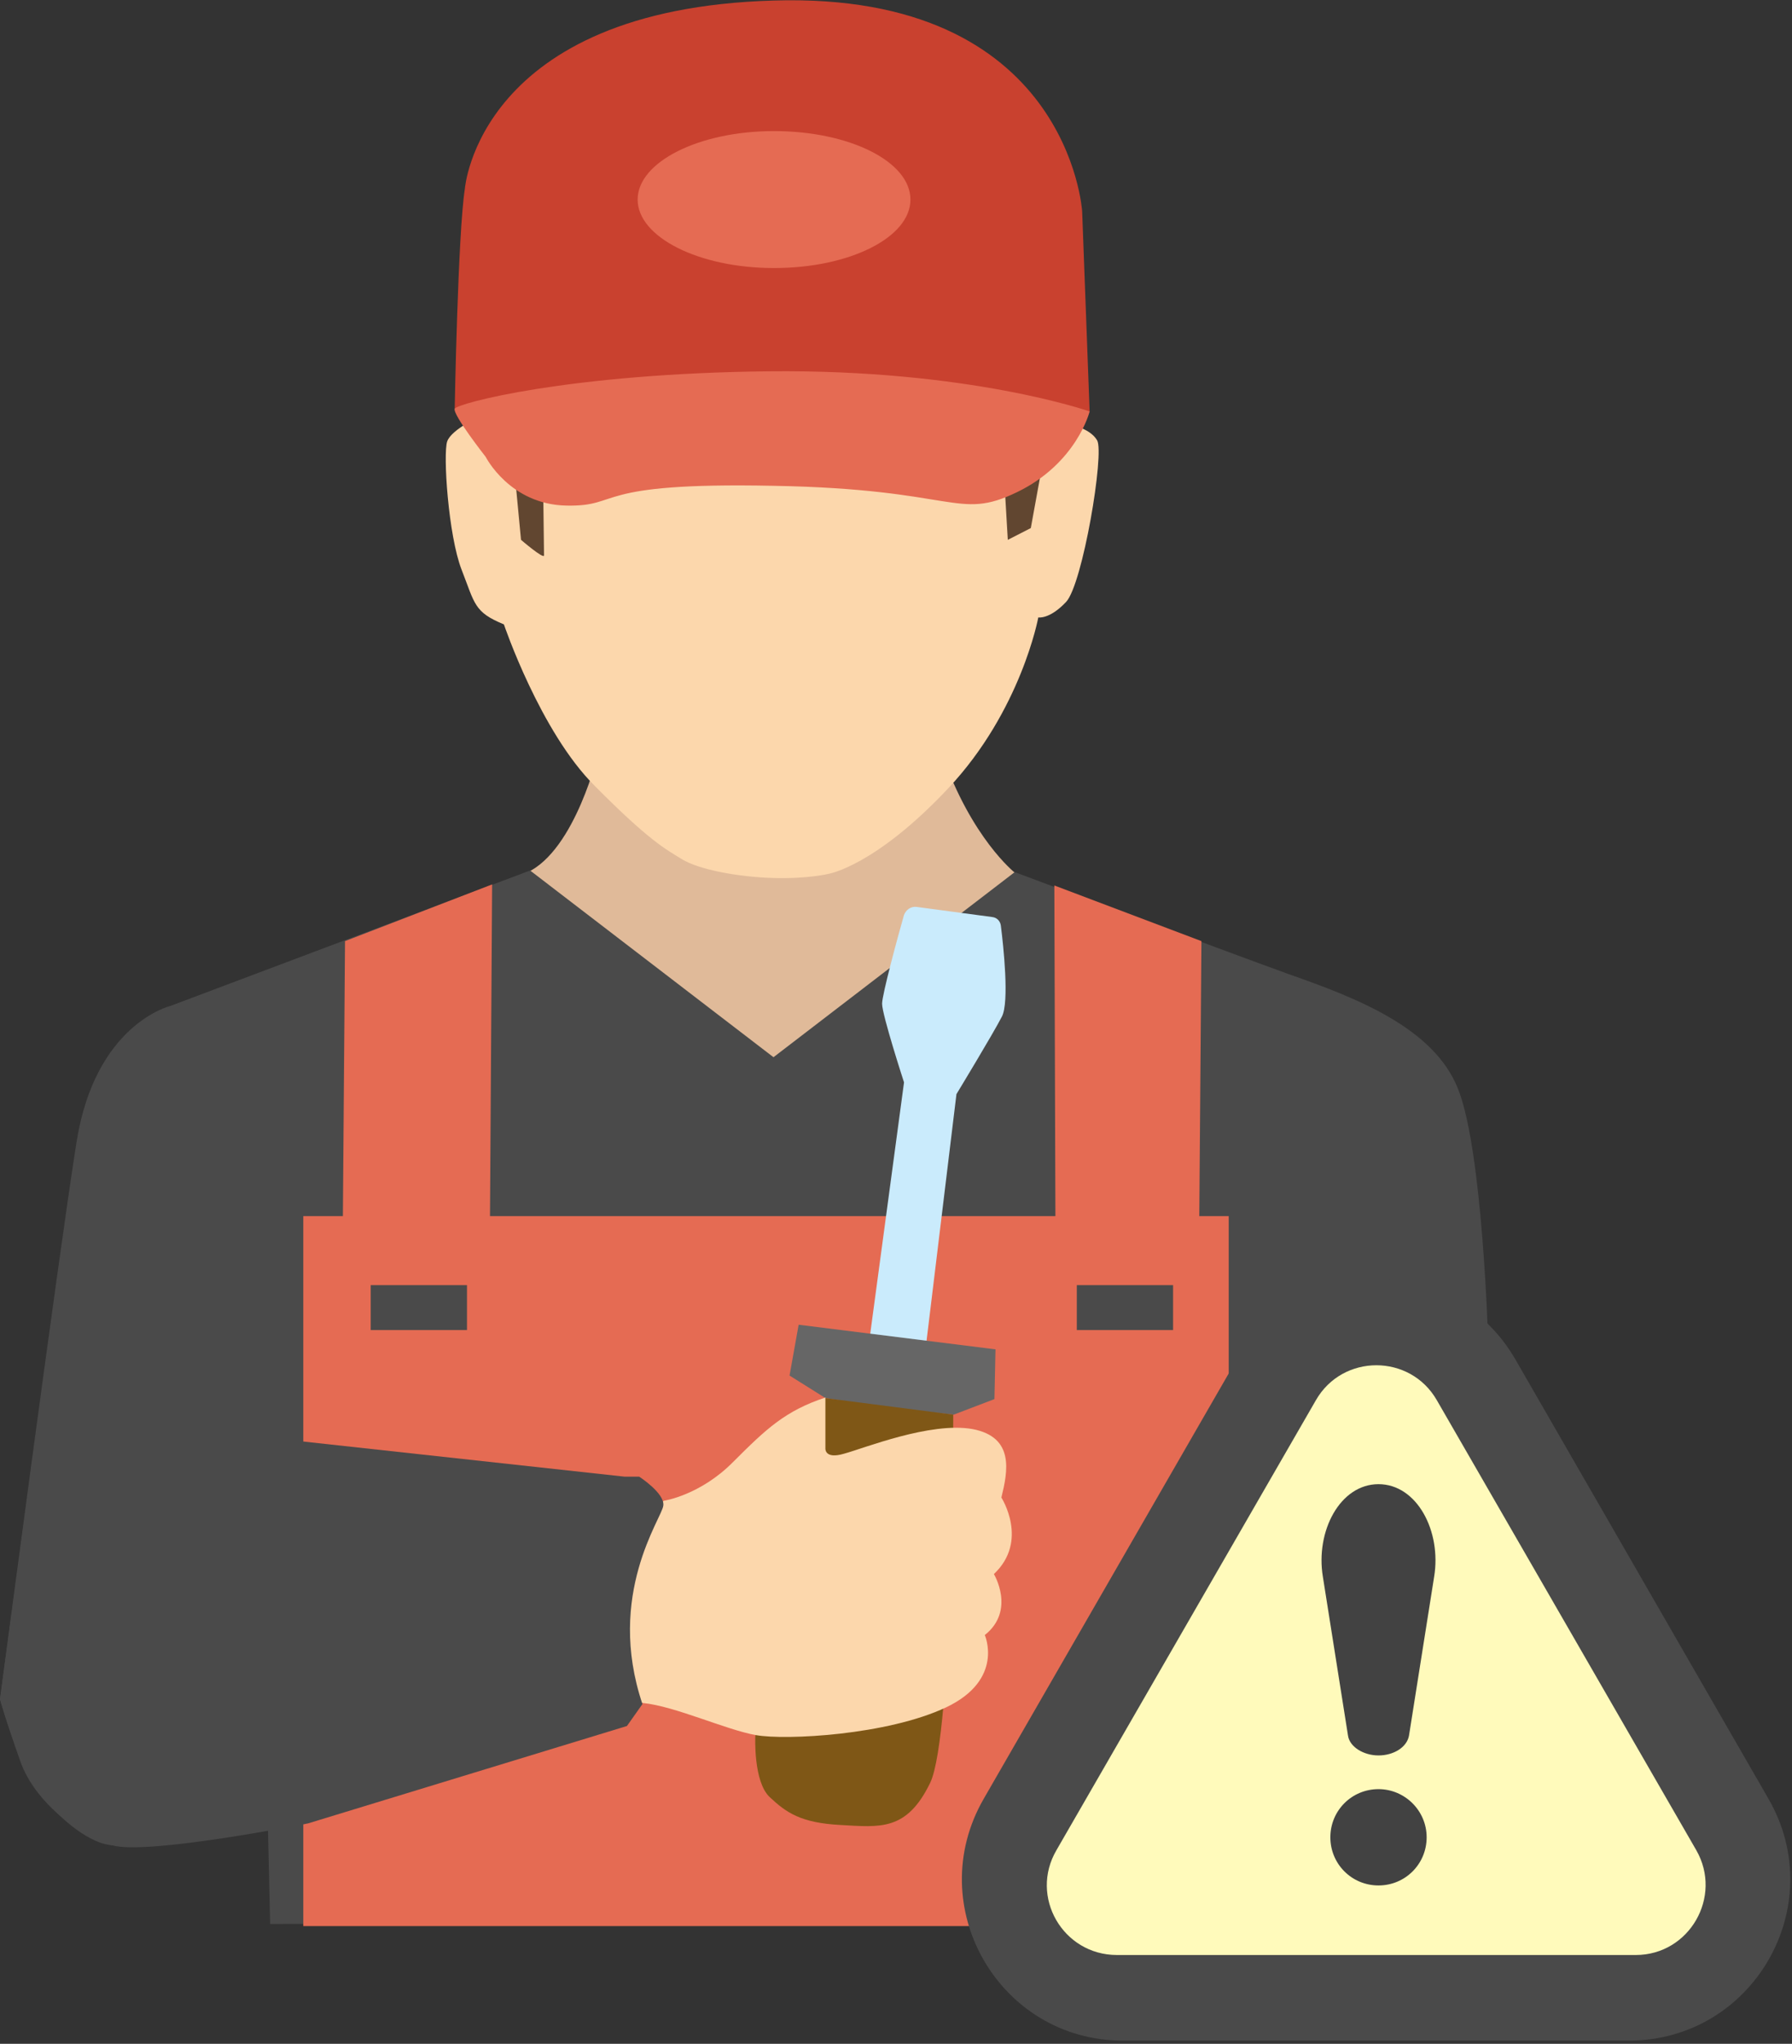 <?xml version="1.0" encoding="utf-8"?>
<!-- Generator: Adobe Illustrator 19.0.0, SVG Export Plug-In . SVG Version: 6.00 Build 0)  -->
<svg version="1.1" id="图层_1" xmlns="http://www.w3.org/2000/svg" xmlns:xlink="http://www.w3.org/1999/xlink" x="0px" y="0px"
	 viewBox="0 0 335 382" style="enable-background:new 0 0 335 382;" xml:space="preserve">
<rect x="0" y="0" width="335" height="382" fill="#333333" stroke="none"/>
<style type="text/css">
	.st0{fill-rule:evenodd;clip-rule:evenodd;fill:#E0BA99;}
	.st1{fill-rule:evenodd;clip-rule:evenodd;fill:#4A4A4A;}
	.st2{fill:#E56B53;}
	.st3{fill-rule:evenodd;clip-rule:evenodd;fill:#CAEBFC;}
	.st4{fill-rule:evenodd;clip-rule:evenodd;fill:#666666;}
	.st5{fill-rule:evenodd;clip-rule:evenodd;fill:#7F5716;}
	.st6{fill-rule:evenodd;clip-rule:evenodd;fill:#FFFABB;}
	.st7{fill-rule:evenodd;clip-rule:evenodd;fill:#424242;}
	.st8{fill-rule:evenodd;clip-rule:evenodd;fill:#FCD7AC;}
	.st9{fill-rule:evenodd;clip-rule:evenodd;fill:#C9412F;}
	.st10{fill-rule:evenodd;clip-rule:evenodd;fill:#E56B53;}
	.st11{fill-rule:evenodd;clip-rule:evenodd;fill:#614630;}
	.st12{fill:none;}
	.st13{fill-rule:evenodd;clip-rule:evenodd;fill:none;}
</style>
<g id="XMLID_6_">
	<path id="XMLID_23_" class="st0" d="M111.9,140.5c0,0-4.3,18.4-13.4,22.6l46.1,35.6l45.1-35.6c0,0-8.1-6.4-13.6-22.2
		C170.4,125.2,111.9,140.5,111.9,140.5z"/>
	<path id="XMLID_22_" class="st1" d="M99.1,162.7l-67.2,25.3c0,0-14.1,3.3-17.6,25.5C10.8,235.6,0,317.6,0,317.6s3.7,13.3,7.7,18
		c3.9,4.8,9.3,9.1,13.4,9.3c4.1,0.2,26.9-2.1,29-2.9l0.4,17.6l218.6-0.2l9.1-108.6c0,0-1-35.6-5.6-47.2
		c-4.5-11.6-19.4-17.2-31.6-21.5c-12.2-4.4-51.3-19.1-51.3-19.1l-45.1,34.6L99.1,162.7z"/>
	<path id="XMLID_27_" class="st2" d="M224.2,227.3l0.4-51.4l-27.5-10.4l0.2,61.8H91.6l0.4-62l-27.5,10.6l-0.4,51.4h-7.4V360h173
		V227.3H224.2z M87.3,248.6h-18v-8.4h18V248.6z M219.3,248.6h-18v-8.4h18V248.6z"/>
	<path id="XMLID_3_" class="st3" d="M171.3,169.5l14.2,1.9c0.9,0.1,1.5,0.8,1.6,1.6c0.5,3.9,1.6,14.3,0.2,17
		c-1.7,3.3-8.5,14.5-8.5,14.5l-5.6,46.2l-8.5,1.9l-2.1-2.7l6.4-47.6c0,0-4.1-12.6-4.1-14.7c0-1.7,2.9-12.4,4.1-16.6
		C169.4,170,170.3,169.4,171.3,169.5"/>
	<polygon id="XMLID_19_" class="st4" points="149.3,247.6 186.1,252.2 185.9,261.5 178.3,264.4 165.8,263.1 154.3,261.3 
		147.6,257.1 	"/>
	<path id="XMLID_18_" class="st5" d="M141.2,324.5c0,0-0.4,8.5,2.7,11.4c3.1,2.9,5.8,4.8,13.2,5.2c7.4,0.4,12.4,1.2,16.8-7.9
		c4.3-9.1,4.3-68.8,4.3-68.8l-24-3.1L141.2,324.5z"/>
	<path id="XMLID_17_" class="st1" d="M183.9,336.2l47.3-82.1c11.6-20.1,40.5-20.1,52.1,0l47.3,82.1c11.6,20.1-2.9,45.2-26.1,45.2
		h-94.6C186.8,381.4,172.3,356.3,183.9,336.2"/>
	<path id="XMLID_16_" class="st6" d="M197.5,345.8l48.5-84.1c5-8.7,17.6-8.7,22.6,0l48.5,84.1c5,8.7-1.3,19.6-11.3,19.6h-97
		C198.7,365.4,192.4,354.5,197.5,345.8"/>
	<path id="XMLID_15_" class="st7" d="M257.7,328.1L257.7,328.1c-2.8,0-5.4-1.6-5.7-3.7l-4.7-29.7c-1.4-8.5,3.2-17.3,10.4-17.3
		c7.2,0,11.8,8.8,10.4,17.3l-4.7,29.7C263,326.6,260.5,328.1,257.7,328.1"/>
	<path id="XMLID_14_" class="st7" d="M266.7,343.4c0,5-4,9-9,9c-5,0-9-4-9-9c0-5,4-9,9-9C262.6,334.4,266.7,338.4,266.7,343.4"/>
	<path id="XMLID_13_" class="st8" d="M90,77.7c0,0-5.6,2.5-6.4,4.8c-0.8,2.3,0.2,17.6,2.7,24c2.5,6.4,2.3,7.9,7.9,10.2
		c0,0,6.8,20.1,17,30.2c10.1,10.2,13.2,11.8,16.3,13.7c3.1,1.9,10.3,3.3,17,3.5c6.6,0.2,10.5-0.8,10.5-0.8s8.7-1.5,22.3-16
		c13.6-14.5,16.8-31.9,16.8-31.9s2.1,0.4,5.2-2.9c3.1-3.3,7.2-27.8,5.8-30.2s-5.6-3.3-7.2-2.9C196,79.8,90,77.7,90,77.7"/>
	<path id="XMLID_12_" class="st9" d="M86.9,35.3c0,0,2.5-33.6,57.7-35.2c55.2-1.7,57.7,39.4,57.7,39.4l1.4,37.5L85,76.5
		C85,76.5,85.6,43.6,86.9,35.3"/>
	<path id="XMLID_11_" class="st10" d="M170.2,37.3c0,7.1-11.4,12.8-25.5,12.8c-14.1,0-25.5-5.8-25.5-12.8s11.4-12.8,25.5-12.8
		C158.8,24.5,170.2,30.2,170.2,37.3"/>
	<path id="XMLID_10_" class="st11" d="M96.2,88.3l1.2,12.6c0,0,4.3,3.7,4.3,2.9c0-0.8-0.2-16.4-0.2-16.4L96.2,88.3z"/>
	<polygon id="XMLID_5_" class="st11" points="187.6,87.3 188.4,100.9 192.7,98.7 195.8,81.7 	"/>
	<path id="XMLID_4_" class="st10" d="M90.8,85.4c0,0,4.5,8.9,15.1,9.1c10.5,0.2,4.3-4.4,38.7-3.7c34.3,0.6,34.3,6.6,45.5,1.2
		c11.2-5.4,13.6-15.1,13.6-15.1s-22.5-7.9-60-7.5c-37.4,0.4-58.3,6-58.7,7C84.6,77.5,90.8,85.4,90.8,85.4"/>
	<path id="XMLID_1_" class="st8" d="M124.1,280.5c0,0,6.8-1,13-7.3c6.2-6.2,9.7-9.5,17.2-12v9.5c0,0-0.2,2.1,3.5,1
		c3.7-1,16.1-6,24-4.6c7.9,1.5,6.6,7.9,5.4,12.8c0,0,5.2,8.1-1.4,14.3c0,0,4.1,6.8-1.7,11.4c0,0,3.7,8.3-7.2,13.5
		c-11,5.2-30,6.2-35.6,5.2c-5.6-1-15.1-5.4-21.1-6c-6-0.6-4.8-23-4.8-23S116.8,286.3,124.1,280.5"/>
	<path id="XMLID_2_" class="st1" d="M50,268.7l66.8,7.3h2.7c0,0,4.8,3.1,4.5,5.4c-0.2,2.3-10.8,16.6-3.9,37.1l-2.9,4.1l-59.6,18.2
		c0,0-30.2,6-36.6,4.1c-6.4-1.9-14.5-8.1-17.2-15.7S0,317.6,0,317.6l6.2-45.8L50,268.7z"/>
	<rect id="XMLID_20_" x="0" y="0" class="st12" width="335" height="382"/>
	<rect id="XMLID_9_" x="0" y="0" class="st13" width="334.7" height="381.4"/>
</g>
</svg>
